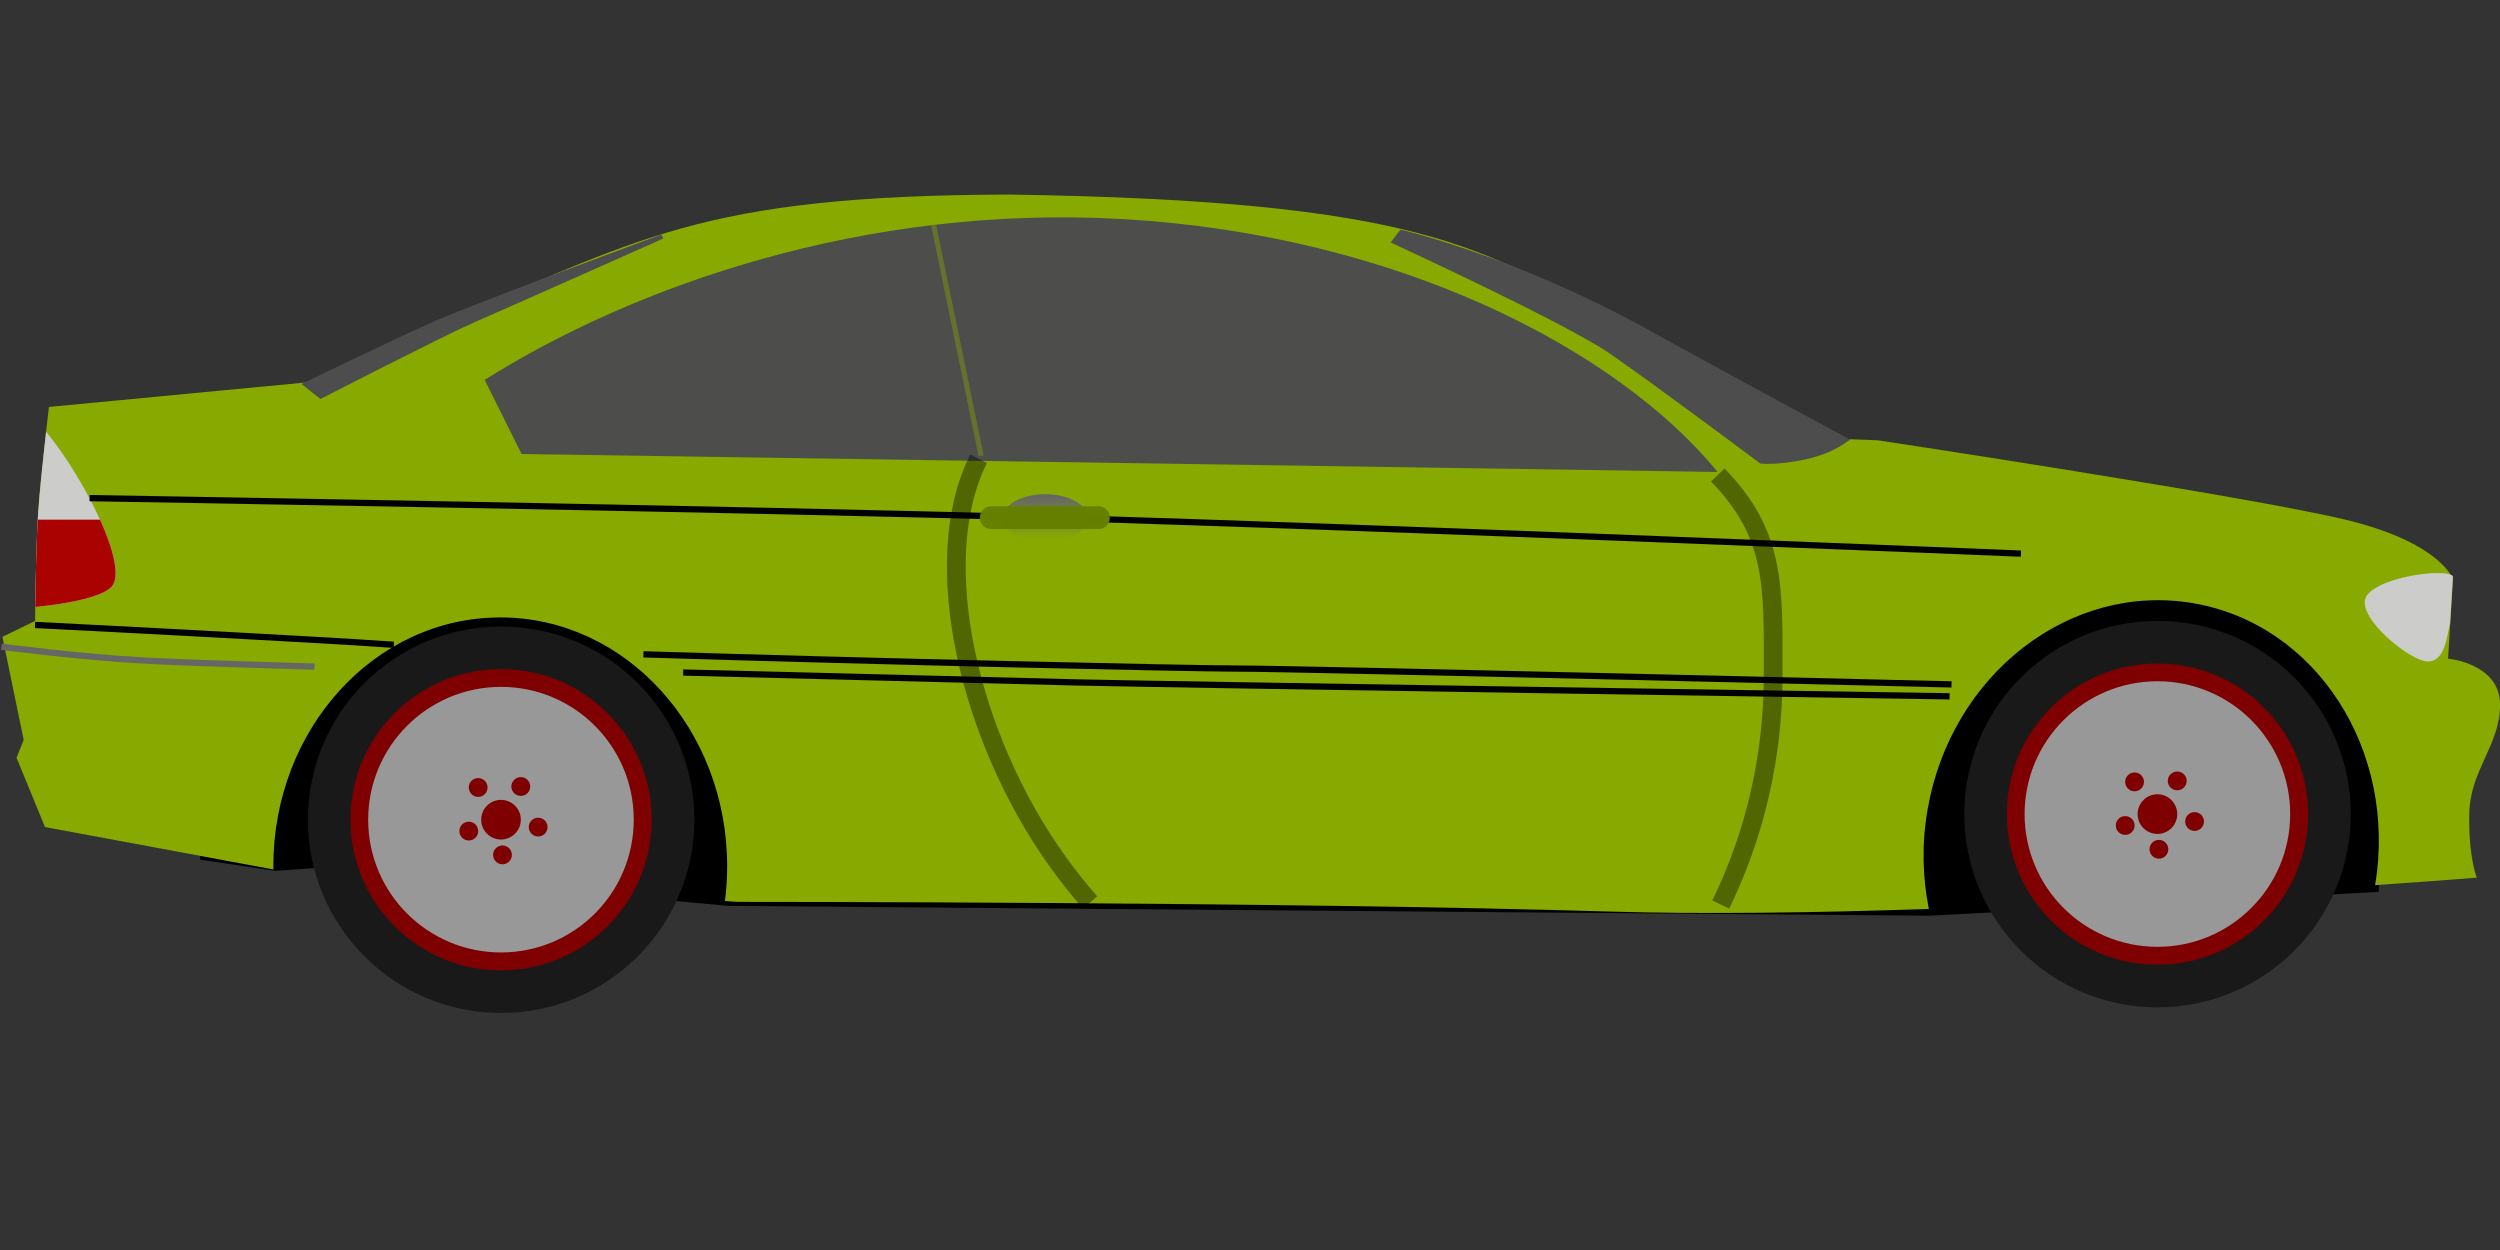 <?xml version="1.0" encoding="utf-8"?>
<!-- Generator: Adobe Illustrator 15.1.0, SVG Export Plug-In . SVG Version: 6.00 Build 0)  -->
<!DOCTYPE svg PUBLIC "-//W3C//DTD SVG 1.1//EN" "http://www.w3.org/Graphics/SVG/1.1/DTD/svg11.dtd">
<svg version="1.1"
	 id="svg2" xmlns:dc="http://purl.org/dc/elements/1.1/" xmlns:cc="http://creativecommons.org/ns#" xmlns:rdf="http://www.w3.org/1999/02/22-rdf-syntax-ns#"
	 xmlns="http://www.w3.org/2000/svg" xmlns:xlink="http://www.w3.org/1999/xlink" x="0px" y="0px" width="400px" height="200px"
	 viewBox="0 0 400 200" enable-background="new 0 0 400 200" xml:space="preserve">
<rect x="0" y="0" width="400" height="200" fill="#333333" stroke="none"/>
<g id="layer1" transform="translate(-69.913 -610.36)">
	<g id="g3746">
		<path id="rect2844" fill-opacity="0.996" d="M102.16,705.278h348.81l-0.449,47.783l-71.955,3.812l-192.138-1.57l-65.856-6.055
			l-6.66,0.448l-11.975-1.793L102.16,705.278L102.16,705.278z"/>
		<g id="g2881" transform="translate(-1.016 -3.048)">
			<path id="path2848" fill="#1A1A1A" fill-opacity="0.996" d="M182.025,744.566c0,17.076-13.842,30.918-30.917,30.918
				c-17.075,0-30.917-13.842-30.917-30.918c0-17.074,13.842-30.917,30.917-30.917C168.183,713.65,182.025,727.492,182.025,744.566z"
				/>
			<path id="path2846" fill="#800000" fill-opacity="0.996" d="M175.199,744.566c0,13.311-10.79,24.1-24.1,24.1
				s-24.1-10.789-24.1-24.1c0-13.31,10.79-24.101,24.1-24.101C164.409,720.467,175.199,731.257,175.199,744.566z"/>
			<path id="path2873" fill="#999999" fill-opacity="0.996" d="M151.089,723.307c-11.734,0-21.253,9.521-21.253,21.252
				c0,11.734,9.52,21.24,21.253,21.24c11.734,0,21.239-9.506,21.239-21.24C172.329,732.825,162.823,723.307,151.089,723.307z
				 M154.261,737.746c0.832,0,1.503,0.672,1.503,1.503c0,0.832-0.671,1.503-1.503,1.503s-1.517-0.671-1.517-1.503
				C152.744,738.418,153.43,737.746,154.261,737.746z M147.434,737.898c0.832,0,1.503,0.672,1.503,1.502
				c0,0.832-0.671,1.519-1.503,1.519s-1.503-0.687-1.503-1.519S146.602,737.898,147.434,737.898z M151.089,741.387
				c1.751,0,3.172,1.422,3.172,3.172c0,1.752-1.421,3.172-3.172,3.172c-1.751,0-3.172-1.42-3.172-3.172
				C147.917,742.809,149.338,741.387,151.089,741.387L151.089,741.387z M157.034,744.242c0.832,0,1.503,0.671,1.503,1.503
				s-0.671,1.503-1.503,1.503s-1.503-0.671-1.503-1.503S156.202,744.242,157.034,744.242z M145.934,744.877
				c0.832,0,1.503,0.672,1.503,1.504s-0.672,1.503-1.503,1.503c-0.832,0-1.503-0.671-1.503-1.503S145.102,744.877,145.934,744.877z
				 M151.327,748.684c0.832,0,1.503,0.672,1.503,1.504s-0.671,1.504-1.503,1.504s-1.503-0.672-1.503-1.504
				S150.495,748.684,151.327,748.684z"/>
		</g>
		<path id="rect2869" fill="#88AA00" fill-opacity="0.996" d="M231.44,641.487c-50.21,0.144-59.276,7.41-91.48,20.632
			c-6.51,2.665-15.868,7.127-20.646,9.447l-0.455-0.014l-41.113,3.917c0,0-1.368,11.421-1.738,17.129
			c-0.37,5.708-0.482,17.115-0.482,17.115l-5.227,2.538l3.406,16.494L72.56,731.6l4.551,11.088l36.548,6.786
			c-0.002-0.177-0.014-0.349-0.014-0.524c0-21.979,16.262-39.803,36.313-39.803c20.052,0,36.3,17.824,36.3,39.803
			c0,1.896-0.125,3.75-0.358,5.572l2.041,0.139c0,0,87.349-0.027,139.436,1.545c15.12,0.455,33.163,0.191,51.155-0.414
			c-1.027-5.055-1.158-10.441-0.207-15.916c3.762-21.653,22.832-36.42,42.589-32.989c19.659,3.414,32.597,23.563,29.019,45.1
			c9.994-0.696,16.261-1.2,16.261-1.2s-1.349-3.318-1.199-10.287c0.149-6.971,4.963-10.935,4.923-17.461
			c-0.04-6.535-8.316-7.296-8.316-7.296l0.787-12.688c0,0-1.809-5.821-17.144-9.53c-15.336-3.709-74.858-12.716-74.858-12.716
			l-9.711-0.358c-9.318-5.441-26.558-15.524-32.134-18.329c-20.877-12.098-31.618-19.651-97.094-20.633l0,0L231.44,641.487z"/>
		<path id="path2831" fill="#4D4D4D" fill-opacity="0.996" d="M249.659,645.42c-41.433-2.404-78.403,10.75-102.195,25.722
			l5.903,11.861l191.358,2.869c-15.934-19.489-51.022-37.897-95.063-40.453L249.659,645.42z"/>
		<polygon id="rect2840" opacity="0.4" fill="#88AA00" fill-opacity="0.996" enable-background="new    " points="218.884,646.41 
			219.689,646.301 227.298,683.223 226.493,683.333 		"/>
		<path id="rect2864" opacity="0.4" fill="#88AA00" fill-opacity="0.996" enable-background="new    " d="M111.274,695.449h11.896
			c1.706,0,3.089,1.383,3.089,3.089v6.505c0,1.706-1.383,3.089-3.089,3.089h-11.896c-1.707,0-3.089-1.383-3.089-3.089v-6.505
			C108.184,696.833,109.567,695.449,111.274,695.449z"/>
		<path id="path2882" fill="#CCCCCC" fill-opacity="0.996" d="M459.554,702.047c-3.812,0.104-10.152,1.583-11.145,3.986
			c-1.337,3.241,7.244,10.265,10.041,10.165c2.707-0.096,2.949-4.023,3.477-6.151l0.454-7.517c-0.048-0.043-0.097-0.073-0.151-0.11
			C461.811,702.133,460.824,702.012,459.554,702.047L459.554,702.047z"/>
		<path id="path2890" fill="#CCCCCC" fill-opacity="0.996" d="M77.288,679.416c-0.434,3.844-1.047,9.553-1.283,13.185
			c-0.27,4.164-0.403,11.278-0.455,14.868c5.77-0.542,10.775-1.697,12.192-3.2C90.627,701.212,83.571,687.113,77.288,679.416
			L77.288,679.416z"/>
		<path id="path2896" fill="#AA0000" fill-opacity="0.996" d="M75.951,693.512c-0.235,4.227-0.352,10.611-0.4,13.958
			c5.77-0.542,10.774-1.697,12.192-3.2c1.448-1.536,0.388-5.861-1.821-10.758H75.951L75.951,693.512z"/>
		<path id="path2917" opacity="0.4" fill="none" stroke="#000000" stroke-width="3" enable-background="new    " d="
			M344.759,686.358c9.346,9.613,8.859,17.918,8.859,32.083c0,13.219-3.029,25.683-8.387,36.647"/>
		<path id="path2903" opacity="0.4" fill="none" stroke="#000000" stroke-width="3" enable-background="new    " d="
			M244.332,754.756c-1.772-2.022-3.467-4.148-5.074-6.379c-14.389-19.966-20.952-48.389-12.769-64.612"/>
		<path id="path2849" fill="#4D4D4D" d="M118.145,671.798c0,0,14.33-6.949,21.114-9.961c6.976-3.098,36.466-13.953,36.466-13.953
			l0.317,0.634c0,0-25.751,11.468-30.441,13.504c-4.552,1.977-24.416,12.181-24.416,12.181L118.145,671.798L118.145,671.798z"/>
		<path id="path2855" fill="#4D4D4D" d="M365.968,680.722c0,0-19.9-10.702-32.344-17.599
			c-21.337-11.828-39.621-16.029-39.621-16.029l-1.586,2.061c0,0,27.905,12.842,35.04,17.757
			c7.134,4.916,24.099,17.599,24.099,17.599s2.41,0.371,7.135-0.634C363.739,682.803,365.651,680.722,365.968,680.722
			L365.968,680.722z"/>
		<path id="path2857" fill="none" stroke="#000000" d="M84.246,690.061c0,0,103.321,1.691,154.825,3.171
			c51.504,1.48,154.189,5.708,154.189,5.708"/>
		<path id="path2866" fill="none" stroke="#000000" d="M172.862,715.053c37.845,1.185,87.503,2.275,94.821,2.275
			c10.147,0,114.474,2.536,114.474,2.536"/>
		<path id="path2859" fill="none" stroke="#000000" d="M75.524,710.353c0,0,44.076,2.22,57.396,3.171"/>
		<path id="path2868" fill="none" stroke="#666666" d="M70.134,713.844c0,0,12.997,1.695,23.148,2.22
			c9.189,0.476,26.953,0.95,26.953,0.95"/>
		<path id="path2870" fill="none" stroke="#000000" d="M179.217,717.965c0,0,51.685,1.307,63.102,1.586
			c13.001,0.318,139.523,2.221,139.523,2.221"/>
		<g id="g2886" transform="translate(599.5 -5.08)">
			<path id="path2888" fill="#1A1A1A" fill-opacity="0.996" d="M-153.462,745.702c0,17.076-13.842,30.918-30.918,30.918
				c-17.074,0-30.917-13.842-30.917-30.918c0-17.074,13.843-30.917,30.917-30.917C-167.305,714.785-153.462,728.628-153.462,745.702
				z"/>
			<path id="path2891" fill="#800000" fill-opacity="0.996" d="M-160.288,745.702c0,13.311-10.79,24.1-24.1,24.1
				c-13.311,0-24.1-10.789-24.1-24.1s10.789-24.1,24.1-24.1C-171.078,721.603-160.288,732.394-160.288,745.702z"/>
			<path id="path2893" fill="#999999" fill-opacity="0.996" d="M-184.398,724.44c-11.734,0-21.254,9.521-21.254,21.254
				s9.521,21.238,21.254,21.238c11.732,0,21.238-9.505,21.238-21.238C-163.159,733.96-172.664,724.44-184.398,724.44z
				 M-181.226,738.882c0.832,0,1.504,0.671,1.504,1.503c0,0.831-0.672,1.503-1.504,1.503s-1.519-0.672-1.519-1.503
				C-182.743,739.553-182.058,738.882-181.226,738.882z M-188.053,739.033c0.832,0,1.503,0.671,1.503,1.503
				s-0.671,1.518-1.503,1.518c-0.831,0-1.503-0.686-1.503-1.518S-188.884,739.033-188.053,739.033z M-184.398,742.523
				c1.75,0,3.172,1.422,3.172,3.172c0,1.752-1.422,3.173-3.172,3.173c-1.752,0-3.172-1.421-3.172-3.173
				S-186.149,742.523-184.398,742.523z M-178.454,745.378c0.832,0,1.504,0.671,1.504,1.502c0,0.832-0.672,1.504-1.504,1.504
				c-0.83,0-1.502-0.672-1.502-1.504C-179.956,746.049-179.285,745.378-178.454,745.378z M-189.554,746.013
				c0.832,0,1.504,0.672,1.504,1.504s-0.672,1.504-1.504,1.504c-0.831,0-1.502-0.672-1.502-1.504S-190.385,746.013-189.554,746.013z
				 M-184.16,749.819c0.831,0,1.503,0.672,1.503,1.504c0,0.83-0.672,1.502-1.503,1.502s-1.503-0.672-1.503-1.502
				C-185.663,750.491-184.991,749.819-184.16,749.819z"/>
		</g>
		
			<linearGradient id="path3687_2_" gradientUnits="userSpaceOnUse" x1="1598.639" y1="1192.695" x2="1598.639" y2="1206.255" gradientTransform="matrix(0.436 0 0 0.504 -460.332 88.635)">
			<stop  offset="0" style="stop-color:#666666"/>
			<stop  offset="1" style="stop-color:#88AA00"/>
		</linearGradient>
		<path id="path3687" fill="url(#path3687_2_)" d="M243.972,693.241c0,2.102-3.053,3.805-6.818,3.805
			c-3.765,0-6.817-1.704-6.817-3.805c0-2.101,3.052-3.805,6.817-3.805C240.92,689.436,243.972,691.14,243.972,693.241z"/>
		<path id="rect3711" fill="#668000" fill-opacity="0.996" d="M228.466,691.367h17.239c0.975,0,1.765,0.79,1.765,1.765v0.116
			c0,0.975-0.791,1.765-1.765,1.765h-17.239c-0.975,0-1.765-0.791-1.765-1.765v-0.116
			C226.701,692.157,227.491,691.367,228.466,691.367z"/>
	</g>
</g>
<rect x="43.5" y="-160.5" stroke="#FFFFFF" stroke-miterlimit="10" width="100" height="50"/>
<g id="layer1_1_" transform="translate(-69.913 -610.36)">
	<g id="g3746_1_">
		<path id="rect2844_1_" fill-opacity="0.996" d="M267.624,477.97h77.364l-0.1,12.781l-15.96,1.019l-42.614-0.42l-14.606-1.619
			l-1.478,0.12l-2.656-0.48L267.624,477.97L267.624,477.97z"/>
		<g id="g2881_1_" transform="translate(-1.016 -3.048)">
			<path id="path2848_1_" fill="#1A1A1A" fill-opacity="0.996" d="M286.128,490.711c0,4.567-3.07,8.27-6.857,8.27
				s-6.857-3.702-6.857-8.27c0-4.567,3.07-8.27,6.857-8.27S286.128,486.145,286.128,490.711z"/>
			<path id="path2846_1_" fill="#800000" fill-opacity="0.996" d="M284.615,490.711c0,3.56-2.394,6.446-5.346,6.446
				c-2.951,0-5.346-2.886-5.346-6.446s2.395-6.446,5.346-6.446C282.221,484.265,284.615,487.151,284.615,490.711z"/>
			<path id="path2873_1_" fill="#999999" fill-opacity="0.996" d="M279.267,485.025c-2.603,0-4.714,2.546-4.714,5.684
				c0,3.139,2.111,5.681,4.714,5.681s4.711-2.542,4.711-5.681S281.87,485.025,279.267,485.025z M279.97,488.887
				c0.186,0,0.334,0.18,0.334,0.402s-0.148,0.403-0.334,0.403c-0.184,0-0.336-0.181-0.336-0.403S279.787,488.887,279.97,488.887z
				 M278.456,488.928c0.185,0,0.333,0.18,0.333,0.401c0,0.222-0.148,0.406-0.333,0.406s-0.334-0.184-0.334-0.406
				C278.122,489.107,278.272,488.928,278.456,488.928z M279.267,489.86c0.389,0,0.703,0.38,0.703,0.849s-0.314,0.848-0.703,0.848
				s-0.703-0.38-0.703-0.848S278.878,489.86,279.267,489.86L279.267,489.86z M280.585,490.625c0.185,0,0.334,0.179,0.334,0.402
				s-0.149,0.401-0.334,0.401s-0.333-0.179-0.333-0.401S280.401,490.625,280.585,490.625z M278.123,490.794
				c0.185,0,0.333,0.18,0.333,0.402c0,0.223-0.148,0.402-0.333,0.402s-0.333-0.179-0.333-0.402
				C277.79,490.974,277.939,490.794,278.123,490.794z M279.32,491.812c0.185,0,0.334,0.18,0.334,0.403
				c0,0.222-0.149,0.402-0.334,0.402s-0.333-0.18-0.333-0.402C278.987,491.992,279.135,491.812,279.32,491.812z"/>
		</g>
		<path id="rect2869_1_" fill="#88AA00" fill-opacity="0.996" d="M296.298,460.908c-11.137,0.039-13.147,1.982-20.29,5.518
			c-1.443,0.713-3.52,1.906-4.579,2.527l-0.101-0.004l-9.119,1.047c0,0-0.304,3.055-0.386,4.582
			c-0.082,1.526-0.107,4.578-0.107,4.578l-1.159,0.679l0.755,4.411l-0.254,0.764l1.009,2.965l8.106,1.815
			c0-0.047-0.003-0.094-0.003-0.141c0-5.878,3.607-10.646,8.054-10.646s8.051,4.767,8.051,10.646c0,0.507-0.027,1.003-0.079,1.49
			l0.452,0.037c0,0,19.374-0.007,30.927,0.413c3.354,0.123,7.354,0.052,11.346-0.11c-0.228-1.352-0.257-2.792-0.046-4.257
			c0.834-5.792,5.064-9.742,9.445-8.824c4.361,0.913,7.23,6.303,6.438,12.063c2.216-0.187,3.605-0.321,3.605-0.321
			s-0.299-0.888-0.266-2.752c0.033-1.864,1.102-2.924,1.092-4.669c-0.009-1.748-1.845-1.952-1.845-1.952l0.175-3.394
			c0,0-0.401-1.557-3.803-2.549c-3.4-0.993-16.603-3.401-16.603-3.401l-2.153-0.097c-2.067-1.455-5.891-4.152-7.128-4.902
			c-4.63-3.235-7.013-5.255-21.534-5.518l0,0L296.298,460.908z"/>
		<path id="path2831_1_" fill="#4D4D4D" fill-opacity="0.996" d="M300.339,461.96c-9.189-0.644-17.39,2.875-22.666,6.879
			l1.309,3.172l42.442,0.768C317.89,467.567,310.107,462.643,300.339,461.96L300.339,461.96z"/>
		<polygon id="rect2840_1_" opacity="0.4" fill="#88AA00" fill-opacity="0.996" enable-background="new    " points="
			293.513,462.225 293.691,462.195 295.379,472.071 295.2,472.1 		"/>
		<path id="rect2864_1_" opacity="0.4" fill="#88AA00" fill-opacity="0.996" enable-background="new    " d="M269.645,475.341
			h2.639c0.379,0,0.686,0.37,0.686,0.826v1.74c0,0.457-0.307,0.826-0.686,0.826h-2.639c-0.378,0-0.685-0.37-0.685-0.826v-1.74
			C268.96,475.711,269.267,475.341,269.645,475.341z"/>
		<path id="path2882_1_" fill="#CCCCCC" fill-opacity="0.996" d="M346.892,477.106c-0.846,0.028-2.251,0.424-2.472,1.066
			c-0.296,0.867,1.606,2.746,2.228,2.719c0.6-0.025,0.654-1.076,0.771-1.645l0.1-2.01c-0.01-0.012-0.021-0.02-0.033-0.03
			C347.393,477.129,347.174,477.096,346.892,477.106L346.892,477.106z"/>
		<path id="path2890_1_" fill="#CCCCCC" fill-opacity="0.996" d="M262.107,471.053c-0.096,1.028-0.232,2.555-0.284,3.526
			c-0.06,1.113-0.09,3.016-0.101,3.977c1.28-0.145,2.39-0.454,2.704-0.855C265.066,476.882,263.501,473.111,262.107,471.053
			L262.107,471.053z"/>
		<path id="path2896_1_" fill="#AA0000" fill-opacity="0.996" d="M261.811,474.822c-0.052,1.131-0.078,2.838-0.089,3.734
			c1.28-0.145,2.39-0.454,2.705-0.856c0.321-0.411,0.086-1.568-0.404-2.878H261.811L261.811,474.822z"/>
		<path id="path2917_1_" opacity="0.4" fill="none" stroke="#000000" stroke-width="0.731" enable-background="new    " d="
			M321.431,472.909c2.073,2.571,1.966,4.792,1.966,8.581c0,3.536-0.672,6.869-1.86,9.802"/>
		<path id="path2903_1_" opacity="0.4" fill="none" stroke="#000000" stroke-width="0.731" enable-background="new    " d="
			M299.157,491.204c-0.393-0.541-0.77-1.11-1.125-1.706c-3.191-5.34-4.647-12.942-2.832-17.281"/>
		<path id="path2849_1_" fill="#4D4D4D" d="M271.169,469.015c0,0,3.179-1.858,4.684-2.664c1.547-0.83,8.088-3.732,8.088-3.732
			l0.07,0.169c0,0-5.711,3.067-6.752,3.612c-1.01,0.529-5.415,3.258-5.415,3.258L271.169,469.015L271.169,469.015z"/>
		<path id="path2855_1_" fill="#4D4D4D" d="M326.136,471.402c0,0-4.414-2.862-7.174-4.707c-4.732-3.164-8.788-4.288-8.788-4.288
			l-0.352,0.551c0,0,6.188,3.435,7.771,4.75c1.583,1.315,5.345,4.707,5.345,4.707s0.535,0.1,1.582-0.169
			C325.642,471.959,326.065,471.402,326.136,471.402L326.136,471.402z"/>
		<path id="path2857_1_" fill="none" stroke="#000000" stroke-width="0.244" d="M263.651,473.9c0,0,22.917,0.452,34.339,0.848
			c11.423,0.396,34.198,1.527,34.198,1.527"/>
		<path id="path2866_1_" fill="none" stroke="#000000" stroke-width="0.244" d="M283.306,480.585
			c8.394,0.317,19.408,0.608,21.03,0.608c2.251,0,25.39,0.678,25.39,0.678"/>
		<path id="path2859_1_" fill="none" stroke="#000000" stroke-width="0.244" d="M261.716,479.327c0,0,9.776,0.593,12.73,0.849"/>
		<path id="path2868_1_" fill="none" stroke="#666666" stroke-width="0.244" d="M260.521,480.261c0,0,2.882,0.454,5.134,0.594
			c2.038,0.127,5.979,0.254,5.979,0.254"/>
		<path id="path2870_1_" fill="none" stroke="#000000" stroke-width="0.244" d="M284.716,481.363c0,0,11.463,0.35,13.994,0.424
			c2.885,0.085,30.946,0.593,30.946,0.593"/>
		<g id="g2886_1_" transform="translate(599.5 -5.08)">
			<path id="path2888_1_" fill="#1A1A1A" fill-opacity="0.996" d="M-255.606,492.503c0,4.568-3.07,8.27-6.857,8.27
				s-6.857-3.702-6.857-8.27c0-4.567,3.07-8.269,6.857-8.269S-255.606,487.937-255.606,492.503z"/>
			<path id="path2891_1_" fill="#800000" fill-opacity="0.996" d="M-257.12,492.503c0,3.561-2.393,6.446-5.345,6.446
				s-5.345-2.885-5.345-6.446c0-3.56,2.393-6.446,5.345-6.446S-257.12,488.944-257.12,492.503z"/>
			<path id="path2893_1_" fill="#999999" fill-opacity="0.996" d="M-262.467,486.817c-2.603,0-4.714,2.546-4.714,5.685
				c0,3.139,2.111,5.681,4.714,5.681s4.71-2.542,4.71-5.681C-257.757,489.362-259.864,486.817-262.467,486.817z M-261.764,490.679
				c0.185,0,0.334,0.18,0.334,0.402c0,0.223-0.149,0.402-0.334,0.402s-0.337-0.18-0.337-0.402
				C-262.101,490.859-261.948,490.679-261.764,490.679z M-263.277,490.72c0.185,0,0.333,0.18,0.333,0.402s-0.148,0.406-0.333,0.406
				s-0.333-0.184-0.333-0.406S-263.462,490.72-263.277,490.72z M-262.467,491.653c0.388,0,0.703,0.38,0.703,0.848
				c0,0.469-0.315,0.849-0.703,0.849c-0.389,0-0.704-0.38-0.704-0.849S-262.856,491.653-262.467,491.653z M-261.148,492.417
				c0.185,0,0.333,0.179,0.333,0.401c0,0.223-0.148,0.402-0.333,0.402s-0.333-0.179-0.333-0.402
				C-261.482,492.596-261.333,492.417-261.148,492.417z M-263.61,492.587c0.184,0,0.334,0.179,0.334,0.402s-0.15,0.402-0.334,0.402
				c-0.185,0-0.334-0.18-0.334-0.402S-263.795,492.587-263.61,492.587z M-262.415,493.605c0.186,0,0.334,0.18,0.334,0.403
				c0,0.222-0.148,0.401-0.334,0.401c-0.184,0-0.332-0.18-0.332-0.401C-262.747,493.784-262.599,493.605-262.415,493.605z"/>
		</g>
		
			<linearGradient id="path3687_3_" gradientUnits="userSpaceOnUse" x1="1737.101" y1="763.897" x2="1737.101" y2="767.525" gradientTransform="matrix(0.436 0 0 0.504 -460.332 88.635)">
			<stop  offset="0" style="stop-color:#666666"/>
			<stop  offset="1" style="stop-color:#88AA00"/>
		</linearGradient>
		<path id="path3687_1_" fill="url(#path3687_3_)" d="M299.077,474.75c0,0.563-0.677,1.018-1.512,1.018
			c-0.836,0-1.512-0.456-1.512-1.018s0.676-1.018,1.512-1.018C298.4,473.733,299.077,474.188,299.077,474.75z"/>
		<path id="rect3711_1_" fill="#668000" fill-opacity="0.996" d="M295.638,474.249h3.824c0.217,0,0.391,0.211,0.391,0.473v0.031
			c0,0.261-0.175,0.473-0.391,0.473h-3.824c-0.216,0-0.391-0.212-0.391-0.473v-0.031
			C295.247,474.46,295.422,474.249,295.638,474.249z"/>
	</g>
</g>
</svg>
